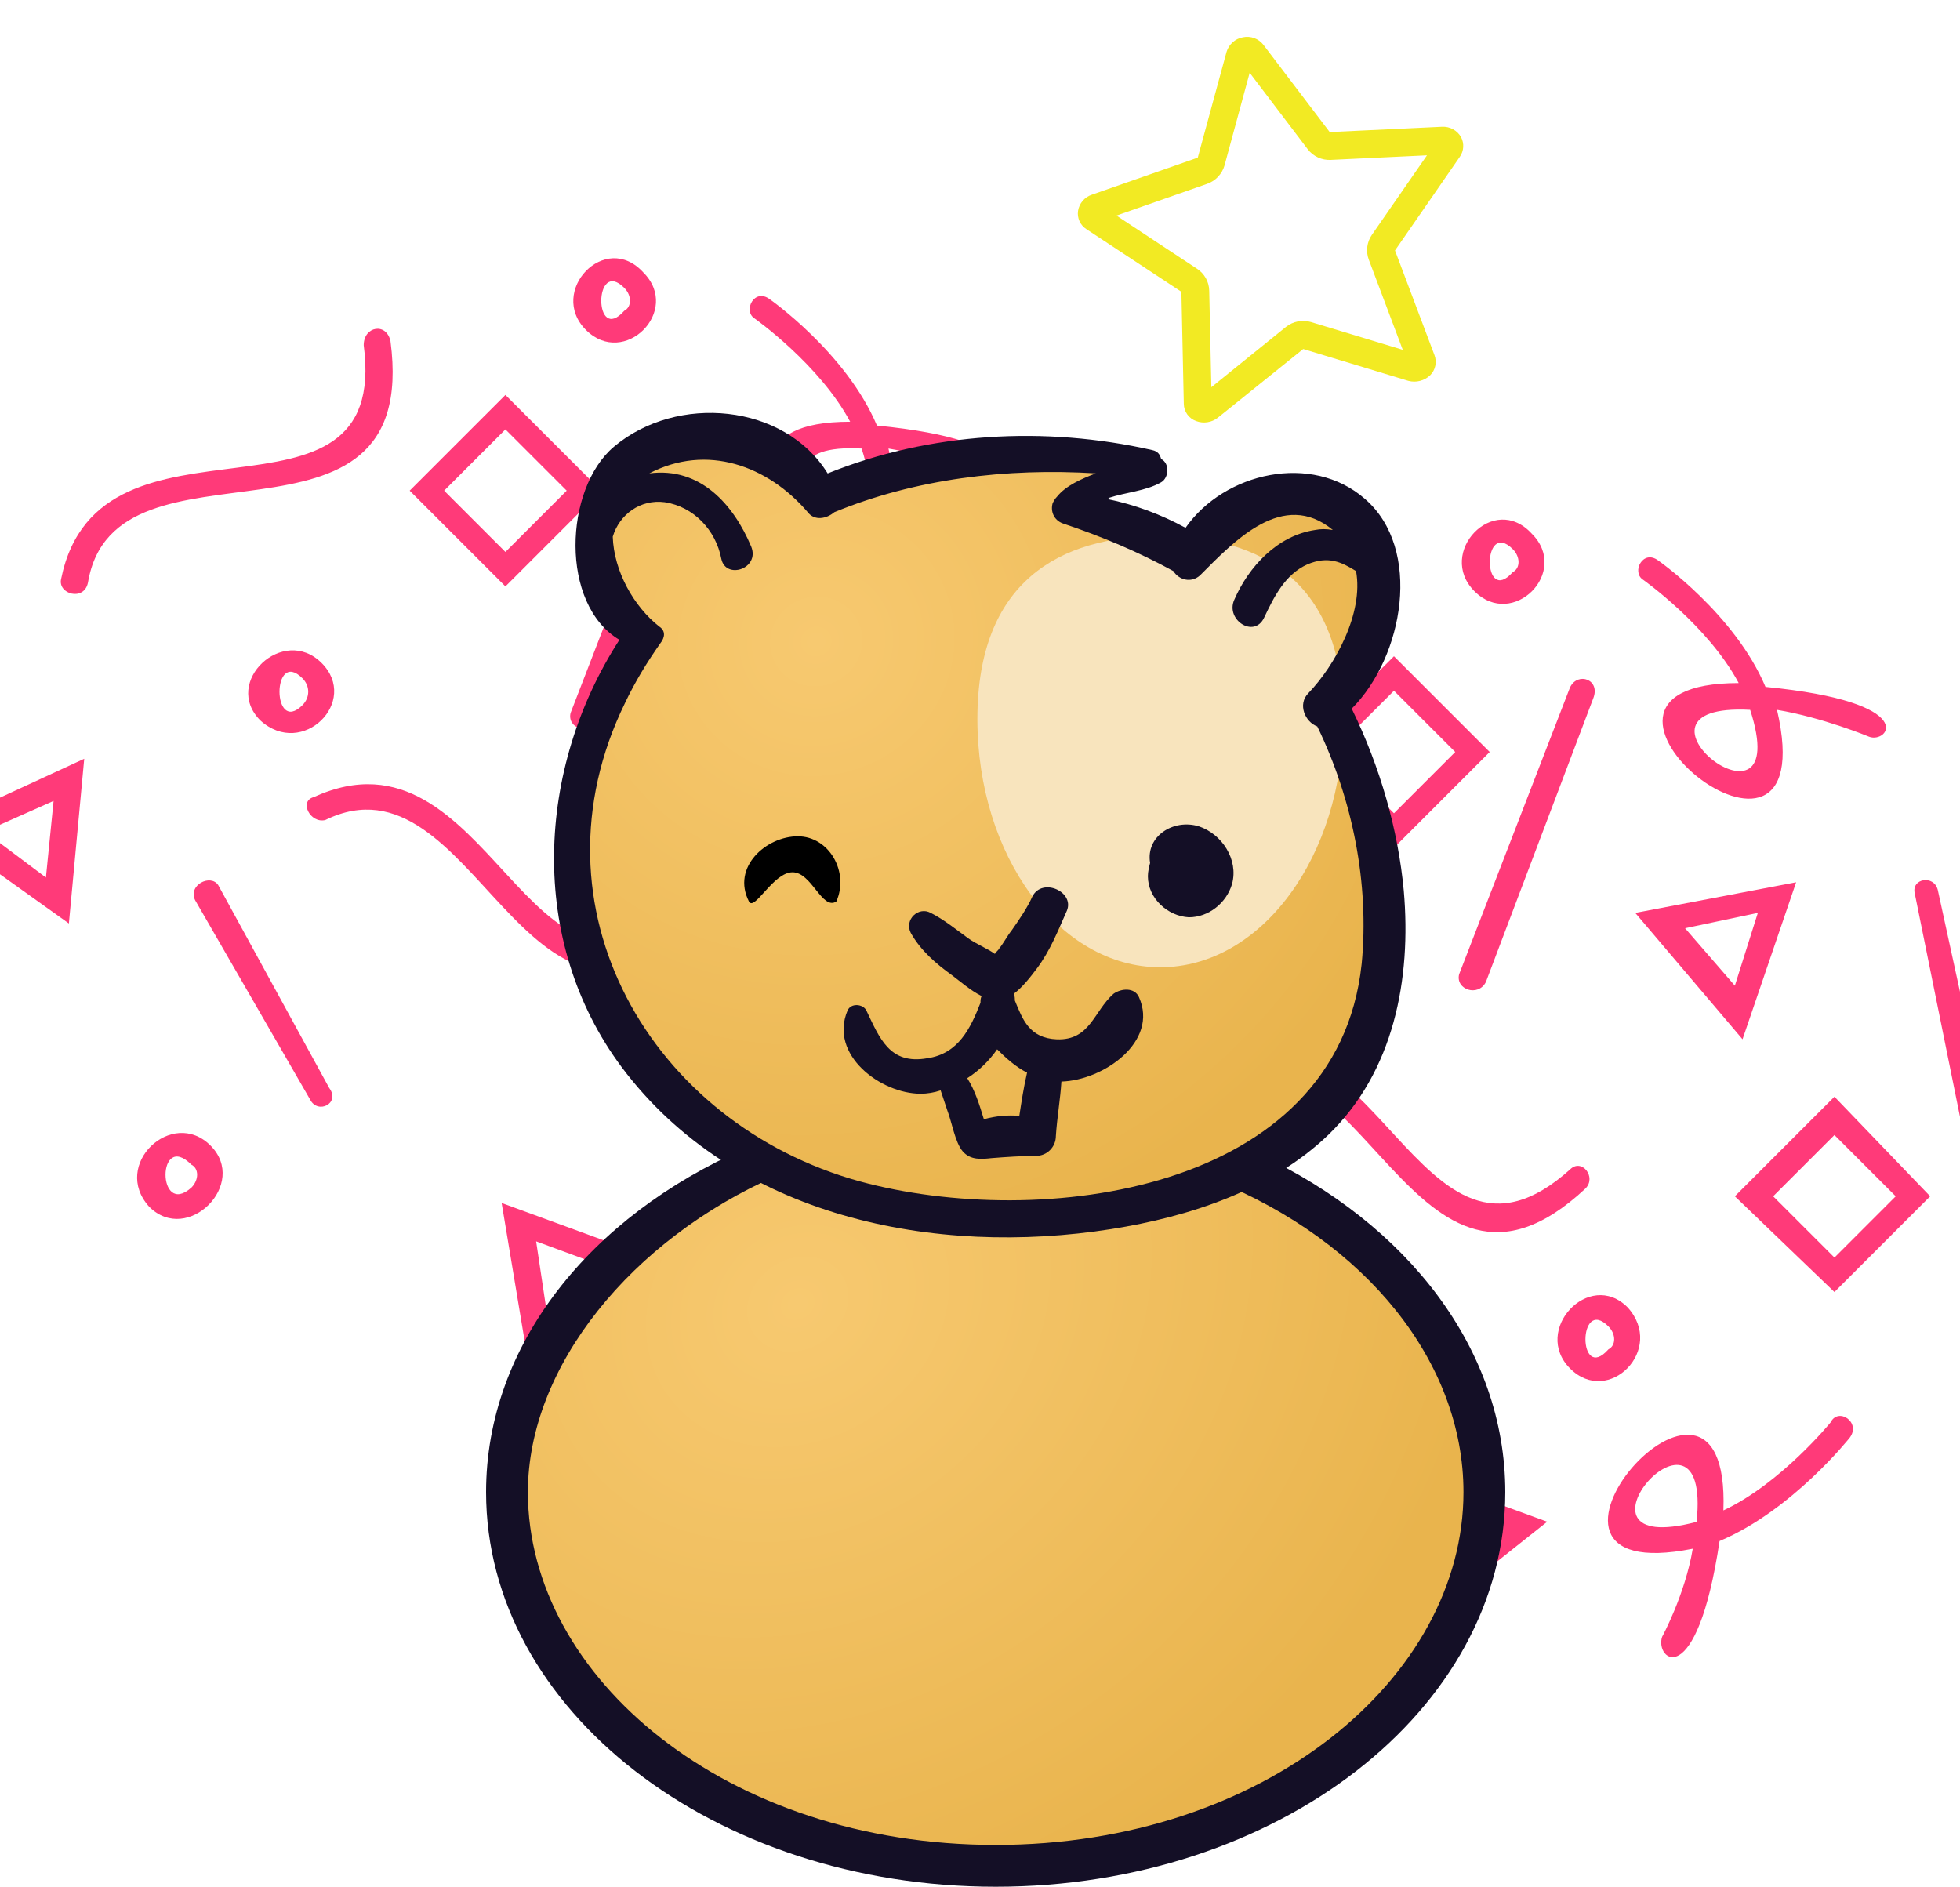<svg width="375" height="361" viewBox="0 0 375 361" fill="none" xmlns="http://www.w3.org/2000/svg">
<path d="M16.83 111.469C16.096 115.129 10.969 113.671 11.702 110.735C19.032 74.831 74.713 104.874 69.586 66.044C69.586 62.384 73.98 61.65 74.714 65.31C80.576 110.001 21.959 80.694 16.83 111.47V111.469ZM144.33 60.905C142.128 59.437 144.33 55.044 147.266 57.245C147.266 57.245 161.925 67.501 167.786 81.426C197.828 84.362 191.233 92.415 187.573 90.948C187.573 90.948 178.776 87.288 169.988 85.82C179.51 126.851 122.359 80.692 162.659 80.692C156.797 69.702 144.34 60.905 144.34 60.905L144.33 60.905ZM164.851 85.82C137.01 84.352 173.648 112.926 164.851 85.82V85.82ZM96.702 75.564L115.021 93.883L96.702 112.202L78.383 93.883L96.702 75.564ZM96.702 82.16L84.978 93.883L96.702 105.607L108.425 93.883L96.702 82.16ZM62.266 156.895C59.33 157.629 57.138 153.235 60.064 152.501C93.766 137.117 101.095 200.13 130.405 173.746C132.606 171.544 135.532 175.214 133.34 177.406C100.371 208.182 90.84 142.97 62.265 156.885L62.266 156.895ZM37.351 172.278C35.883 169.343 40.287 167.15 41.745 169.343L62.99 208.173C65.192 211.108 60.788 213.301 59.33 210.374L37.351 172.269V172.278ZM196.351 120.989C195.617 118.054 200.011 117.329 200.745 120.255L213.203 177.405C213.937 181.065 208.809 181.799 208.075 178.873L196.351 120.989ZM40.277 219.18C47.606 226.509 35.883 238.233 28.553 230.903C21.224 222.84 32.947 211.85 40.277 219.18ZM36.617 222.84C30.021 216.244 30.021 233.095 36.617 227.234C38.084 225.766 38.084 223.574 36.617 222.84ZM141.393 200.127C148.722 208.19 137.733 219.18 130.403 211.85C123.074 204.521 134.063 192.797 141.393 200.127ZM137.733 203.787C131.871 197.925 131.871 214.776 137.733 208.181C139.2 207.447 139.2 205.245 137.733 203.787ZM61.532 126.851C68.861 134.181 57.871 145.17 49.808 137.841C42.478 130.511 54.202 119.522 61.532 126.851ZM57.871 129.787C52.01 123.925 52.01 140.776 57.871 134.915C59.339 133.447 59.339 131.255 57.871 129.787ZM126.021 241.161L101.106 260.948L95.978 230.172L126.021 241.161ZM102.574 237.501L104.775 252.16L116.499 242.638L102.574 237.51L102.574 237.501ZM16.115 145.181L13.179 176.691L-12.47 158.372L16.105 145.181H16.115ZM-2.938 159.106L8.785 167.903L10.253 153.244L-2.938 159.106ZM180.977 159.84L199.296 178.893L180.977 197.212L161.924 178.893L180.977 159.84ZM180.977 167.169L169.253 178.893L180.977 190.616L192.7 178.893L180.977 167.169ZM173.647 118.808L163.392 148.85L142.871 124.669L173.647 118.808ZM152.402 127.606L161.924 138.595L166.318 124.67L152.393 127.606H152.402ZM123.093 52.137C130.422 59.466 119.433 70.456 112.103 63.126C104.774 55.797 115.763 44.073 123.093 52.137ZM119.433 55.072C113.571 49.211 113.571 66.062 119.433 59.466C120.901 58.732 120.901 56.531 119.433 55.072ZM130.422 81.454C131.89 78.518 136.284 79.986 134.816 83.655L114.295 137.879C112.828 140.815 108.434 139.347 109.168 136.412L130.413 81.455L130.422 81.454ZM180.252 222.134C181.72 219.199 186.114 222.134 183.912 225.07C183.912 225.07 172.923 238.995 158.997 244.857C154.603 274.166 146.54 267.57 148.008 263.176C148.008 263.176 152.402 255.112 153.869 246.325C113.57 254.388 161.199 199.43 159.731 238.995C170.72 233.867 180.252 222.144 180.252 222.144L180.252 222.134ZM154.603 241.187C157.538 213.347 126.762 248.517 154.603 241.187V241.187Z" fill="#FF3A79"/>
<path d="M186.83 161.469C186.096 165.129 180.969 163.671 181.702 160.735C189.032 124.831 244.713 154.874 239.586 116.044C239.586 112.384 243.98 111.65 244.714 115.31C250.576 160.001 191.959 130.694 186.83 161.47V161.469ZM314.33 110.905C312.128 109.437 314.33 105.043 317.266 107.245C317.266 107.245 331.925 117.501 337.786 131.426C367.828 134.362 361.233 142.415 357.573 140.948C357.573 140.948 348.776 137.288 339.988 135.82C349.51 176.851 292.359 130.692 332.659 130.692C326.797 119.702 314.34 110.905 314.34 110.905L314.33 110.905ZM334.851 135.82C307.01 134.352 343.648 162.926 334.851 135.82V135.82ZM266.702 125.564L285.021 143.883L266.702 162.202L248.383 143.883L266.702 125.564ZM266.702 132.16L254.978 143.883L266.702 155.607L278.425 143.883L266.702 132.16ZM232.266 206.895C229.33 207.629 227.138 203.235 230.064 202.501C263.765 187.117 271.095 250.13 300.405 223.746C302.606 221.544 305.532 225.214 303.34 227.406C270.371 258.182 260.84 192.97 232.265 206.885L232.266 206.895ZM207.351 222.278C205.883 219.343 210.287 217.15 211.745 219.343L232.99 258.173C235.192 261.108 230.788 263.301 229.33 260.374L207.351 222.269V222.278ZM366.351 170.989C365.617 168.054 370.011 167.329 370.745 170.255L383.203 227.405C383.937 231.065 378.809 231.799 378.075 228.873L366.351 170.989ZM210.277 269.18C217.606 276.509 205.883 288.233 198.553 280.903C191.224 272.84 202.947 261.85 210.277 269.18ZM206.617 272.84C200.021 266.244 200.021 283.095 206.617 277.234C208.084 275.766 208.084 273.574 206.617 272.84ZM311.393 250.127C318.722 258.19 307.733 269.18 300.403 261.85C293.074 254.521 304.063 242.797 311.393 250.127ZM307.733 253.787C301.871 247.925 301.871 264.776 307.733 258.181C309.2 257.447 309.2 255.245 307.733 253.787ZM231.531 176.851C238.861 184.181 227.871 195.17 219.808 187.841C212.478 180.511 224.202 169.522 231.531 176.851ZM227.871 179.787C222.01 173.925 222.01 190.776 227.871 184.915C229.339 183.447 229.339 181.255 227.871 179.787ZM296.021 291.161L271.106 310.948L265.978 280.172L296.021 291.161ZM272.574 287.501L274.775 302.16L286.499 292.638L272.574 287.51L272.574 287.501ZM186.115 195.181L183.179 226.691L157.53 208.372L186.105 195.181H186.115ZM167.062 209.106L178.785 217.903L180.253 203.244L167.062 209.106ZM350.977 209.84L369.296 228.893L350.977 247.212L331.924 228.893L350.977 209.84ZM350.977 217.169L339.253 228.893L350.977 240.616L362.7 228.893L350.977 217.169ZM343.647 168.808L333.392 198.85L312.871 174.669L343.647 168.808ZM322.402 177.606L331.924 188.595L336.318 174.67L322.393 177.606H322.402ZM293.093 102.137C300.422 109.466 289.433 120.456 282.103 113.126C274.774 105.797 285.763 94.073 293.093 102.137ZM289.433 105.072C283.571 99.211 283.571 116.062 289.433 109.466C290.901 108.732 290.901 106.531 289.433 105.072ZM300.422 131.453C301.89 128.518 306.284 129.986 304.816 133.655L284.295 187.879C282.828 190.815 278.434 189.347 279.168 186.412L300.413 131.455L300.422 131.453ZM350.252 272.134C351.72 269.199 356.114 272.134 353.912 275.07C353.912 275.07 342.923 288.995 328.997 294.857C324.603 324.166 316.54 317.57 318.008 313.176C318.008 313.176 322.402 305.112 323.869 296.325C283.57 304.388 331.199 249.43 329.731 288.995C340.72 283.867 350.252 272.144 350.252 272.144L350.252 272.134ZM324.603 291.187C327.538 263.347 296.762 298.517 324.603 291.187V291.187Z" fill="#FF3A79"/>
<ellipse cx="190.5" cy="284.5" rx="92.5" ry="70.5" fill="url(#paint0_radial)"/>
<path d="M194.5 233C245.5 233 265 207.5 265 162.5C252.5 135.5 256.581 134 260 123.5C260 123.5 267 110 260 100.018C253 90.036 234 100.018 234 100.018C228 104.5 224.5 102 219 100.018C198 98 226 85 194.5 88C183.627 88 172.26 94.89 157.5 94C140.5 83 125.08 84.4 118.5 92C112.186 99.293 115 107.5 122 121C114.5 138.5 111 154.029 111 162.5C111 203.645 145.5 233 194.5 233Z" fill="url(#paint1_radial)"/>
<path d="M152.637 160.017C146.606 160.017 139.915 165.911 143.301 172.497C144.361 174.404 147.946 166.896 151.632 166.896C155.317 166.896 157.258 174.197 160.007 172.497C162.519 166.896 158.667 160.017 152.637 160.017Z" fill="black"/>
<path d="M257 137.573C257 163.807 241.33 185.073 222 185.073C202.67 185.073 187 163.807 187 137.573C187 111.34 202.67 102.573 222 102.573C241.33 102.573 257 111.34 257 137.573Z" fill="#F8E4BD"/>
<path d="M190.5 353C241.953 353 280 320.997 280 285.5C280 260.646 261.347 237.504 232.5 225.862L241 220.903C269.175 234.14 288 258.117 288 285.5C288 327.198 244.348 361 190.5 361C136.652 361 93 327.198 93 285.5C93 257.315 112.944 232.738 142.5 219.768L148.5 225C120.903 237.11 101 261.411 101 285.5C101 320.997 139.047 353 190.5 353Z" fill="#140F26"/>
<path d="M268.578 170.407C267.518 158.945 264.124 146.835 258.618 135.59C268.578 125.613 272.18 105.021 261.16 95.466C250.984 86.551 234.243 90.374 226.825 100.99C222.163 98.444 217.071 96.528 211.772 95.466C211.988 95.466 211.988 95.466 212.195 95.251C215.374 94.189 219.191 93.973 222.155 92.282C223.637 91.436 223.852 88.674 222.155 87.82C221.94 86.974 221.517 86.335 220.458 86.119C199.9 81.45 177.85 82.719 158.352 90.581C150.089 77.204 129.53 75.296 117.451 85.481C107.913 93.551 107.069 115.628 118.511 122.42C102.614 147.053 100.917 179.963 118.933 204.172C140.55 233.043 178.919 240.474 212.616 235.166C227.453 232.827 243.133 227.735 254.163 217.119C266.665 205.018 270.06 187.394 268.578 170.409L268.578 170.407ZM260.522 184.423C255.861 228.371 198.838 235.38 164.504 226.042C124.448 214.995 100.495 173.593 119.571 134.528C121.475 130.497 123.81 126.674 126.352 123.066C127.196 122.005 127.412 120.727 126.137 119.881C121.26 116.058 117.443 109.265 117.236 102.68C118.511 98.434 122.535 95.465 127.196 96.095C132.711 96.941 136.95 101.403 138.009 106.926C138.854 110.957 145.428 108.834 143.731 104.588C140.336 96.518 133.977 89.302 124.232 90.571C135.252 84.84 146.91 89.087 154.544 98.002C155.819 99.703 158.146 99.279 159.628 98.002C175.102 91.633 192.481 89.51 209.654 90.571C206.897 91.633 203.933 92.91 202.235 95.033C201.813 95.456 201.598 95.879 201.391 96.31C200.969 97.795 201.606 99.495 203.295 100.134C210.929 102.68 217.917 105.658 224.491 109.265C225.551 110.965 227.885 111.604 229.574 110.111C236.148 103.526 245.471 93.549 255.009 101.403C253.734 101.187 252.674 101.187 251.614 101.403C244.411 102.464 238.897 108.411 236.14 114.781C234.443 118.604 239.957 122.212 241.861 118.181C243.765 114.15 245.885 109.904 250.124 107.988C254.148 106.288 256.698 107.565 259.447 109.265C260.929 117.335 255.423 127.312 250.331 132.62C248.211 134.744 249.693 138.144 252.028 138.99C258.826 152.998 262.005 169.137 260.523 184.422L260.522 184.423Z" fill="#140F26"/>
<path d="M217.914 190.793C217.07 188.886 214.519 189.093 213.037 190.155C209.22 193.555 208.583 199.07 202.224 198.863C196.925 198.648 195.65 195.04 194.168 191.432C194.168 191.009 194.168 190.586 193.953 190.155C195.65 188.878 197.132 186.97 198.407 185.27C200.949 181.869 202.431 178.054 204.129 174.231C205.611 170.623 199.467 167.861 197.554 171.469C196.495 173.808 195.013 175.931 193.531 178.054C192.686 179.116 192.049 180.393 191.196 181.455C190.981 181.878 190.558 182.093 190.351 182.516C188.869 181.455 186.75 180.609 185.268 179.547C182.933 177.847 180.606 175.94 178.065 174.662C175.73 173.385 172.981 175.94 174.248 178.486C176.152 181.886 179.124 184.432 182.088 186.556C183.786 187.833 185.69 189.525 187.809 190.586C187.594 191.009 187.594 191.432 187.594 191.864C185.69 196.749 183.355 201.634 177.419 202.479C170.215 203.757 168.303 198.656 165.761 193.348C165.123 192.071 162.797 191.863 162.159 193.348C158.558 201.841 168.518 209.272 176.152 209.272C177.427 209.272 178.694 209.056 179.969 208.633C180.391 209.911 180.813 211.18 181.244 212.457C182.088 214.58 182.726 218.611 184.208 220.311C185.69 222.011 187.809 221.796 189.722 221.588C192.479 221.373 195.443 221.165 198.2 221.165C200.32 221.165 202.017 219.465 202.017 217.342C202.233 213.941 202.862 210.334 203.077 206.942C211.133 206.718 221.731 199.286 217.914 190.794V190.793ZM188.24 214.149C187.396 211.387 186.543 208.625 185.061 206.294C187.396 204.81 189.3 202.894 190.782 200.771C192.479 202.471 194.384 204.171 196.503 205.233C195.866 207.995 195.443 210.757 195.021 213.51C192.91 213.303 190.575 213.51 188.24 214.148L188.24 214.149Z" fill="#140F26"/>
<path d="M229.366 158.1C224.489 156.616 219.19 160.008 220.043 165.109C219.828 165.955 219.621 166.809 219.621 167.655C219.621 171.901 223.438 175.302 227.462 175.509C231.279 175.509 234.665 172.747 235.725 169.139C236.991 164.47 233.812 159.585 229.366 158.1H229.366Z" fill="#140F26"/>
<path d="M254.409 25.272L275.881 24.257L275.882 24.261C277.38 24.169 278.799 24.941 279.541 26.245C280.168 27.445 280.077 28.887 279.309 29.994L266.9 47.922L274.455 67.955C274.962 69.297 274.631 70.813 273.606 71.824C272.494 72.863 270.927 73.258 269.456 72.871L249.339 66.779L232.979 79.941C231.806 80.849 230.248 81.084 228.862 80.564C227.449 80.07 226.504 78.745 226.493 77.251L226.034 55.834L207.854 43.845C206.678 43.094 206.053 41.719 206.259 40.334C206.494 38.9 207.509 37.713 208.893 37.257L229.164 30.165L234.673 9.918C235.108 8.485 236.305 7.414 237.78 7.14C239.261 6.817 240.797 7.375 241.726 8.575L254.409 25.272ZM254.642 30.598C252.909 30.691 251.244 29.924 250.193 28.544L239.095 13.924L234.281 31.664C233.807 33.303 232.569 34.614 230.955 35.177L213.609 41.249L228.995 51.405C230.445 52.334 231.33 53.925 231.357 55.646L231.761 74.09L246.04 62.545C247.393 61.479 249.176 61.133 250.826 61.617L268.385 66.932L261.88 49.67C261.295 48.092 261.514 46.327 262.471 44.94L273.018 29.721L254.664 30.593L254.642 30.598Z" fill="#F2EA23"/>
<defs>
<radialGradient id="paint0_radial" cx="0" cy="0" r="1" gradientUnits="userSpaceOnUse" gradientTransform="translate(152.659 249.473) rotate(56.738) scale(120.466 140.834)">
<stop stop-color="#F7C970"/>
<stop offset="1" stop-color="#E9B44D"/>
</radialGradient>
<radialGradient id="paint1_radial" cx="0" cy="0" r="1" gradientUnits="userSpaceOnUse" gradientTransform="translate(156.5 123) rotate(62.354) scale(118.533 124.197)">
<stop stop-color="#F7C970"/>
<stop offset="1" stop-color="#E9B44D"/>
</radialGradient>
</defs>
</svg>
